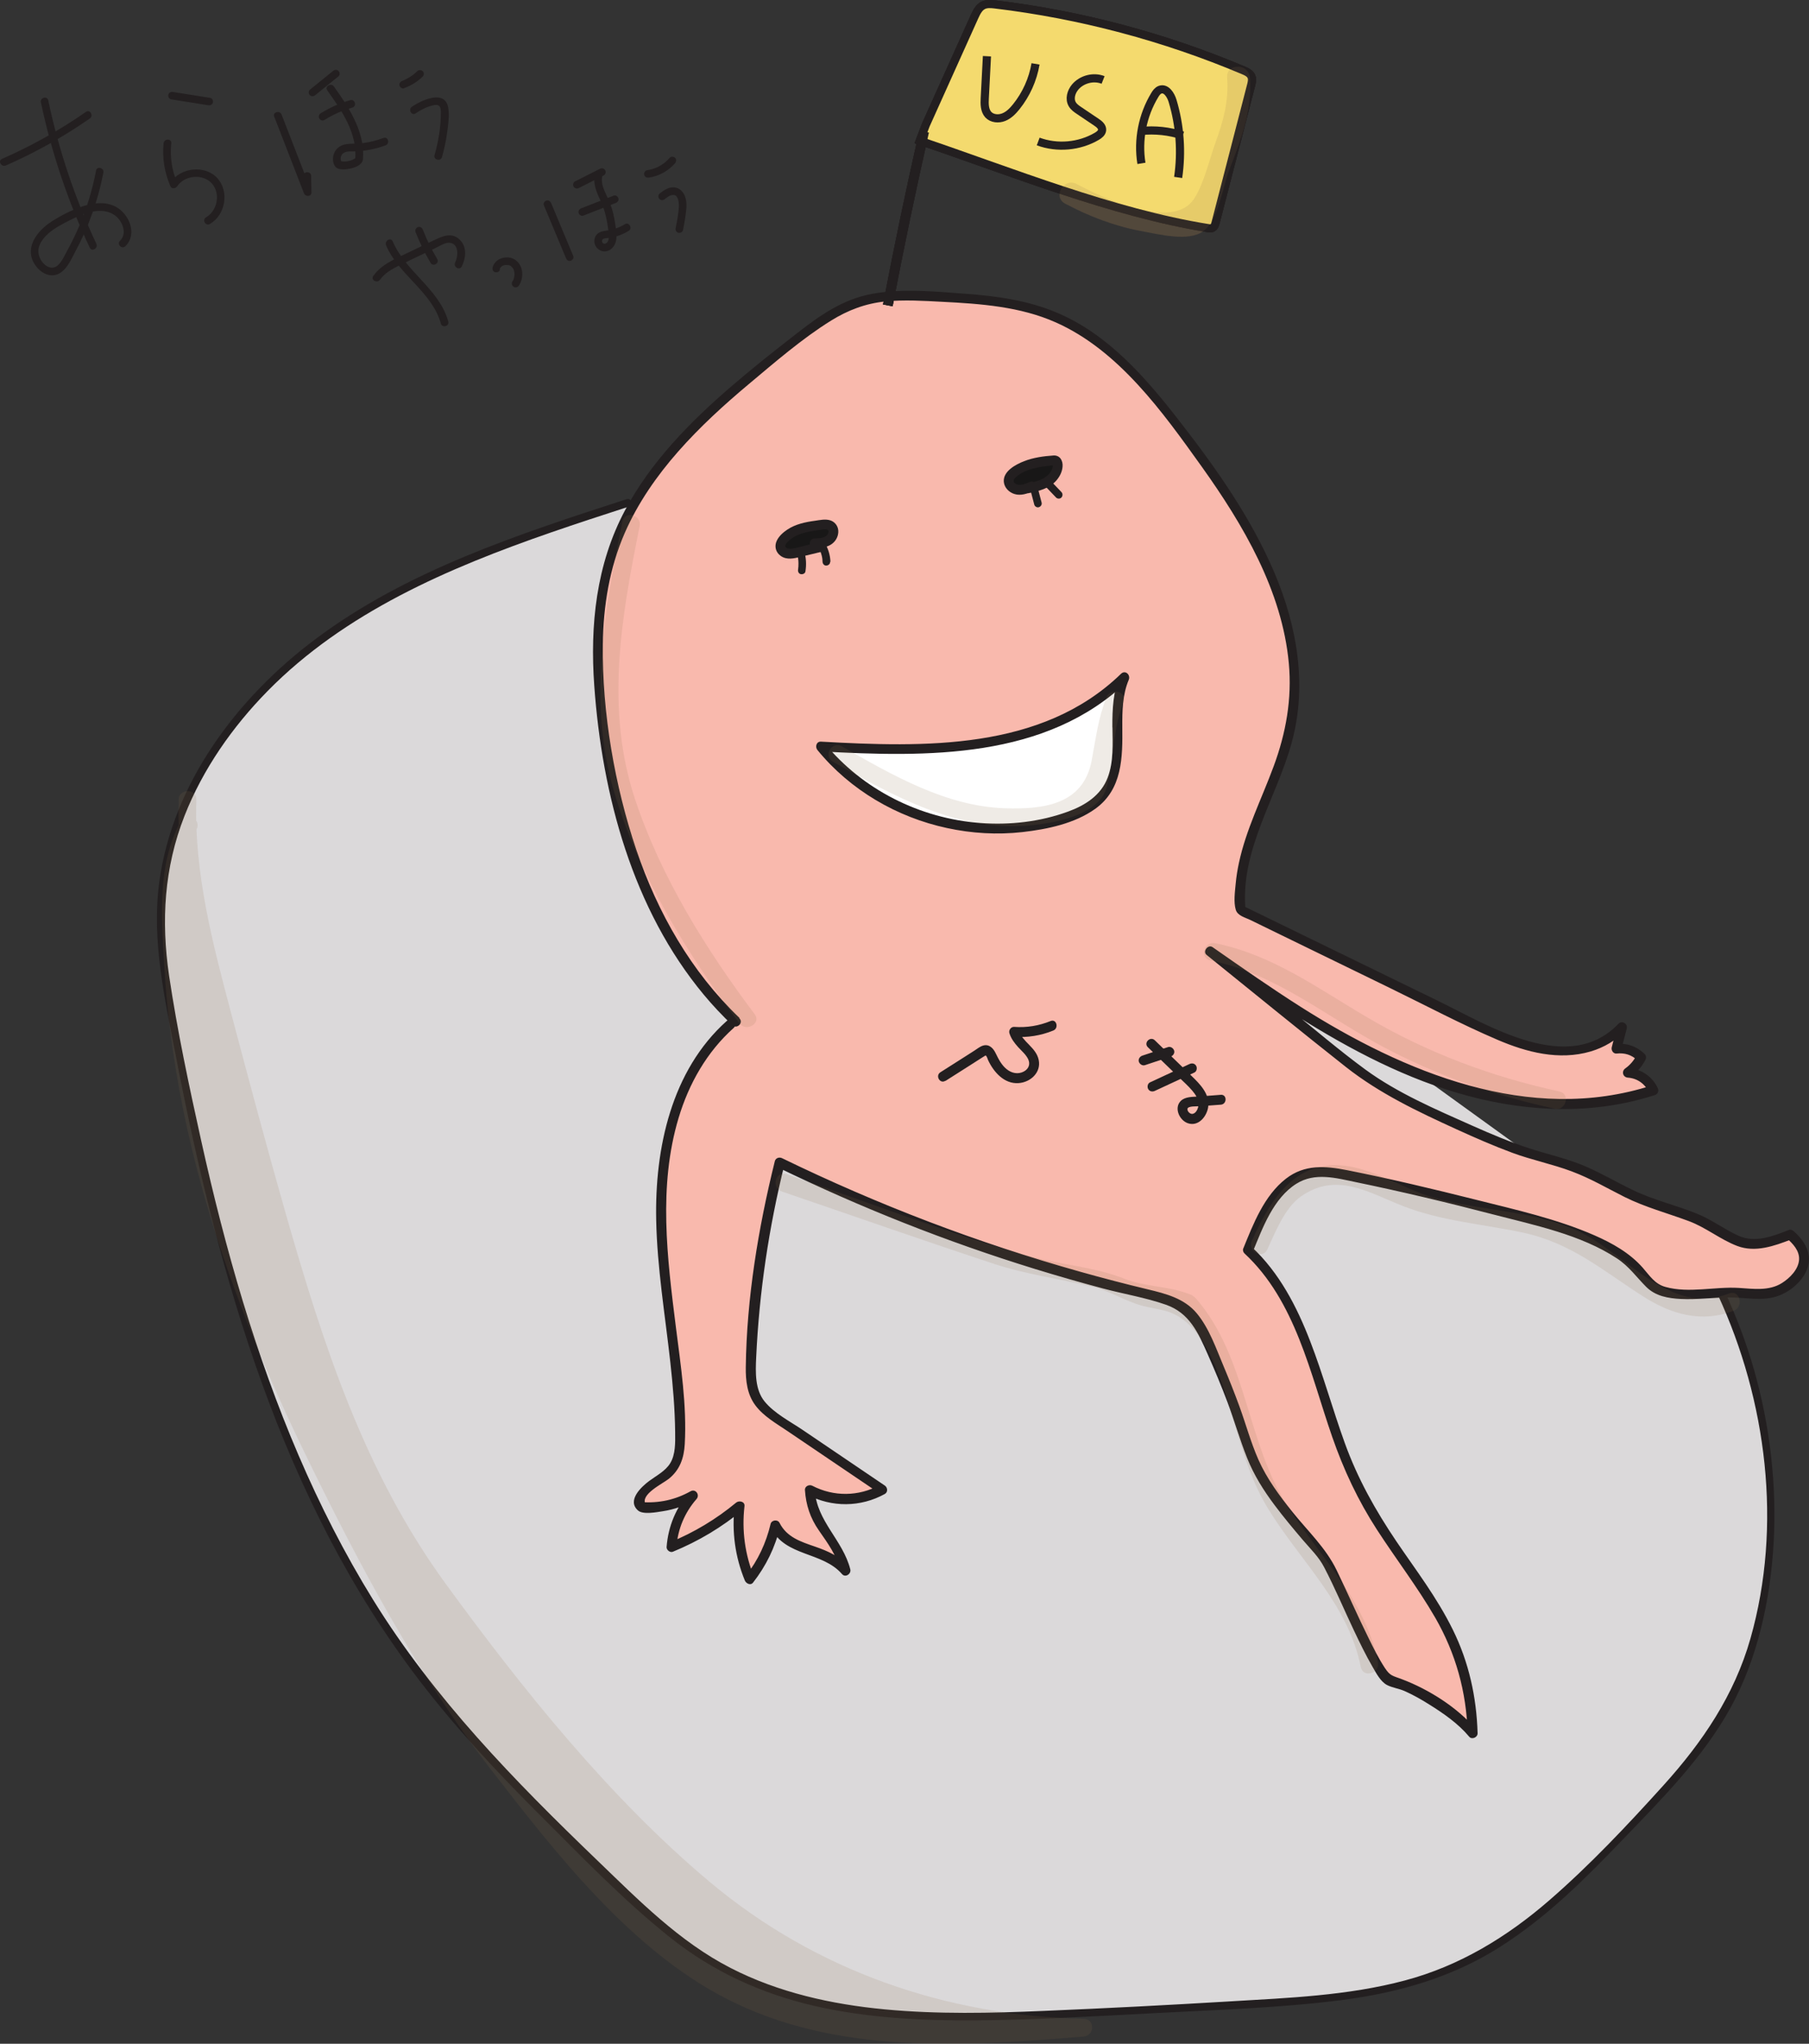 <?xml version="1.0" encoding="UTF-8"?>
<svg id="Layer_2" data-name="Layer 2" xmlns="http://www.w3.org/2000/svg" viewBox="0 0 224.13 253.06">
  <rect x="0" y="0" width="224.13" height="253.06" fill="#333333" stroke="none"/>
  <defs>
    <style>
      .cls-1 {
        fill: #f9b19d;
        stroke-miterlimit: 10;
        stroke-width: 1.21px;
      }

      .cls-1, .cls-2, .cls-3 {
        stroke: #231f20;
      }

      .cls-2 {
        fill: none;
      }

      .cls-2, .cls-3 {
        stroke-width: 1.01px;
      }

      .cls-3 {
        fill: #f4da6e;
      }

      .cls-4 {
        opacity: .14;
      }

      .cls-5 {
        fill: #f9b9ad;
      }

      .cls-5, .cls-6, .cls-7, .cls-8, .cls-9, .cls-10, .cls-11 {
        stroke-width: 0px;
      }

      .cls-6 {
        fill: #8a6b4a;
      }

      .cls-7 {
        fill: #896b4a;
      }

      .cls-8 {
        fill: #181717;
      }

      .cls-9 {
        fill: #231f20;
      }

      .cls-10 {
        fill: #dbd9da;
      }

      .cls-11 {
        fill: #fff;
      }
    </style>
  </defs>
  <g id="Layer_1-2" data-name="Layer 1">
    <g>
      <g>
        <path class="cls-10" d="m77.79,62.26c-13.09,4.25-26.42,8.61-37.59,16.65-11.17,8.04-20.05,20.48-20.29,34.25-.08,4.23.65,8.43,1.42,12.59,5.3,28.76,12.91,58.03,30.52,81.38,7.11,9.43,15.67,17.64,24.19,25.81,3.48,3.33,6.99,6.69,11.04,9.29,12.47,7.99,28.3,7.83,43.1,7.18,8.57-.38,17.14-.83,25.7-1.36,8.25-.51,16.68-1.13,24.25-4.45,8.71-3.82,15.53-10.87,22.1-17.74,4.52-4.73,9.11-9.54,12.15-15.34,2.38-4.53,3.73-9.55,4.43-14.62,1.68-12.14-.36-24.72-5.55-35.82"/>
        <path class="cls-9" d="m77.66,61.8c-13.41,4.35-27.23,8.82-38.64,17.38-9.68,7.26-17.69,17.89-19.3,30.15-.95,7.24.73,14.51,2.1,21.59,1.34,6.9,2.83,13.78,4.59,20.59,3.46,13.41,7.97,26.64,14.39,38.94,3.23,6.18,6.94,12.11,11.18,17.65,4.5,5.87,9.56,11.29,14.79,16.51s10.49,10.7,16.3,15.32c5.25,4.18,11.3,6.94,17.83,8.44s13.33,1.84,20.04,1.79c7.36-.06,14.72-.51,22.07-.89,7.73-.41,15.53-.64,23.22-1.62,6.97-.9,13.67-2.79,19.63-6.59s10.56-8.47,15.24-13.33c4.82-5.01,9.86-10.06,13.26-16.19s4.99-13.45,5.39-20.53-.45-14.47-2.43-21.4c-.96-3.35-2.19-6.6-3.66-9.76-.26-.55-1.07-.07-.82.48,6.05,13.07,8.01,28.56,4.04,42.54-2,7.03-5.94,12.84-10.8,18.21-4.46,4.93-9.09,9.85-14.12,14.21-5.26,4.56-11.13,8.13-17.89,9.93-7.05,1.88-14.41,2.16-21.66,2.59-7.69.46-15.38.86-23.07,1.18-6.57.28-13.17.43-19.72-.19-6.58-.62-13.17-2.08-19.09-5.12-6.36-3.26-11.39-8.39-16.49-13.29-10.29-9.89-20.25-20.08-27.8-32.28-7.09-11.46-12.21-24.03-16.13-36.9-2-6.59-3.7-13.27-5.19-20s-2.95-13.56-3.97-20.4c-1-6.78-.61-13.38,1.91-19.79,2.28-5.8,5.94-11.02,10.29-15.45,9.58-9.75,22.43-15.25,35.14-19.65,3.19-1.1,6.4-2.15,9.62-3.19.58-.19.33-1.1-.25-.92h0Z"/>
      </g>
      <g>
        <path class="cls-5" d="m91.18,126.46c-10.34-9.77-15.08-24.2-16.63-38.34-.71-6.47-.82-13.14,1.16-19.33,3.6-11.28,13.42-19.26,22.74-26.56,2.5-1.95,5.07-3.95,8.1-4.89,2.91-.9,6.02-.77,9.07-.62,5.14.24,10.4.51,15.13,2.52,6.5,2.76,11.24,8.44,15.55,14.04,8.32,10.81,16.47,23.88,13.49,37.2-1.69,7.55-6.89,14.5-6.07,22.19,9.52,4.64,19.05,9.27,28.57,13.91,3.02,1.47,6.1,2.96,9.42,3.4,3.32.44,7-.34,9.26-2.81-.23.9-.46,1.8-.69,2.69,1.11-.18,2.3.23,3.06,1.05-.36.78-.94,1.45-1.66,1.91,1.36.03,2.65.92,3.18,2.17-9.46,3.12-19.96,1.66-29.22-2.02-9.26-3.68-17.52-9.44-25.69-15.16,5.28,4.25,10.56,8.49,15.84,12.74,2.13,1.71,4.27,3.43,6.69,4.7,4.43,2.31,13.75,6.83,18.61,8.03,7.86,1.95,8.9,4.54,16.69,6.78,7.79,2.24,6.53,5.84,14.04,2.81,2.42,2.01,2.25,4.23-.22,6.19-2.47,1.95-5.19.77-8.33,1.01-13.38,1.01-5.08-2.44-17.62-7.23-5.57-2.13-24.58-6.61-30.46-7.64-5.87-1.03-8.3,4.07-10.55,9.59,8.51,7.77,9.05,22.13,15.03,31.98,6.42,10.57,12.49,15.46,12.79,27.82-1.79-2.22-7.39-5.91-10.19-6.45-1.71-.33-7.18-14.16-8.33-15.47-11.77-13.44-6.92-10.24-14.32-26.5-.66-1.45-1.37-2.94-2.59-3.95-1.32-1.1-3.07-1.52-4.75-1.91-15.77-3.75-31.12-9.25-45.69-16.35-2.01,8.03-3.2,16.27-3.55,24.55-.07,1.62-.08,3.34.74,4.73.66,1.13,1.78,1.9,2.86,2.63,4.22,2.85,8.44,5.71,12.66,8.56-2.71,1.56-6.23,1.6-8.96.09.21,4.83,3.32,5.22,4.42,9.93-2.49-3.06-7.04-2-8.7-5.58-.54,2.42-1.64,4.71-3.18,6.64-1.2-2.83-1.63-5.98-1.24-9.02-2.52,2.12-5.38,3.83-8.43,5.06.13-2.35,1.09-4.64,2.67-6.38-1.91,1.12-4.19,1.63-6.4,1.43-1.26-1.76,2.12-2.96,3.63-4.52,1.04-1.08,1.16-2.73,1.16-4.23-.01-8.91-2.13-17.7-2.35-26.6-.22-8.9,1.86-18.53,8.56-24.4"/>
        <path class="cls-9" d="m91.61,126.03c-5.99-5.72-10.14-13.02-12.78-20.83s-4.25-16.91-4.14-25.46c.06-4.72.82-9.42,2.72-13.76,1.62-3.7,3.96-7.06,6.62-10.08,2.68-3.04,5.68-5.78,8.79-8.38s6.56-5.6,10.16-7.83c2.06-1.28,4.27-2.12,6.69-2.36s4.73-.08,7.08.04c4.75.24,9.66.59,14.06,2.55,7.8,3.46,13.26,11.12,18.08,17.86,5.13,7.18,9.96,15.36,10.79,24.33.41,4.41-.35,8.65-1.88,12.78s-3.41,7.8-4.3,11.95c-.18.84-.32,1.7-.4,2.56-.09.98-.28,2.3.01,3.25.23.76,1.2.96,1.86,1.29,1.19.58,2.38,1.16,3.57,1.74,4.54,2.21,9.08,4.42,13.62,6.63s8.82,4.49,13.36,6.43c3.63,1.56,7.65,2.6,11.56,1.45,1.65-.49,3.13-1.36,4.32-2.61l-1.02-.59c-.23.9-.46,1.8-.69,2.69-.09.35.18.81.59.77,1.02-.11,1.88.15,2.63.88l-.1-.74c-.36.69-.8,1.24-1.44,1.7-.5.35-.31,1.09.31,1.14,1.21.09,2.13.78,2.65,1.86l.36-.9c-15.2,4.9-30.78-1.63-43.55-9.73-3.7-2.35-7.3-4.87-10.9-7.38-.56-.39-1.28.52-.74.96,5.75,4.63,11.46,9.31,17.26,13.88,4.17,3.28,8.9,5.52,13.7,7.71,2.28,1.04,4.59,2.05,6.94,2.92s4.93,1.39,7.33,2.29,4.39,2.09,6.57,3.18c2.56,1.27,5.26,1.98,7.92,2.97,2.14.79,3.92,2.29,6.03,3.09,2.22.84,4.59,0,6.69-.82l-.59-.16c.78.68,1.62,1.56,1.55,2.68-.08,1.21-1.16,2.28-2.13,2.89-1.61,1.01-3.55.71-5.35.6-2.97-.18-6.16.69-9.08-.12-1.32-.36-1.95-1.4-2.81-2.38-1.61-1.83-3.77-3.04-5.98-4.01-4.67-2.04-9.76-3.17-14.69-4.41-5.3-1.33-10.62-2.6-15.97-3.66-2.69-.53-5.26-.73-7.56,1.05-2.71,2.1-4.05,5.6-5.3,8.67-.08.19.01.46.16.59,6.33,5.88,8.14,14.87,10.87,22.72,1.42,4.08,3.19,7.86,5.55,11.5s5.03,7.11,7.21,10.88c2.55,4.43,3.86,9.17,4.02,14.28l1.04-.43c-2.28-2.73-5.9-4.99-9.19-6.23-1.13-.43-1.45-.38-2.12-1.41-.76-1.16-1.39-2.42-2-3.67-1.38-2.78-2.61-5.62-3.96-8.41s-3.57-4.84-5.48-7.22c-1.61-2.01-3.17-4.11-4.22-6.48-.94-2.13-1.55-4.4-2.35-6.59-.61-1.67-1.27-3.33-1.96-4.97-.93-2.2-1.78-4.7-3.32-6.55s-3.82-2.43-6.07-2.97c-2.8-.67-5.59-1.4-8.37-2.18-12.71-3.57-25.07-8.29-36.94-14.06-.34-.17-.79-.04-.9.36-2.05,8.29-3.49,16.96-3.6,25.52-.02,1.65.16,3.34,1.18,4.71s2.59,2.25,3.98,3.19c3.81,2.58,7.63,5.16,11.44,7.74v-1.05c-2.61,1.43-5.71,1.46-8.35.09-.38-.2-.95.04-.92.53.12,1.85.66,3.47,1.72,4.99,1.15,1.65,2.22,3.11,2.72,5.11l1.02-.59c-1.13-1.3-2.62-1.96-4.22-2.51-1.77-.61-3.49-1.16-4.39-2.94-.24-.47-1-.35-1.11.15-.55,2.33-1.55,4.48-3.03,6.37l1.02.27c-1.16-2.84-1.57-5.82-1.22-8.86.07-.58-.68-.73-1.04-.43-2.46,2.04-5.21,3.69-8.16,4.9l.77.59c.17-2.23,1.02-4.26,2.49-5.94.44-.51-.11-1.31-.74-.96-1.89,1.06-3.93,1.5-6.09,1.34l.53.3c-.75-1.23,2.08-2.56,2.86-3.18,1.38-1.11,1.88-2.57,1.98-4.3.27-4.81-.5-9.74-1.1-14.49-1.08-8.59-2.2-17.42.33-25.88,1.28-4.26,3.49-8.17,6.83-11.16.59-.52-.28-1.38-.86-.86-6.87,6.13-8.92,15.79-8.74,24.65.12,5.9,1.1,11.74,1.75,17.59.32,2.89.57,5.8.6,8.71.01,1.26.06,2.71-.62,3.82-.59.96-1.71,1.53-2.59,2.18-.95.7-2.81,2.41-1.39,3.66.63.55,2.35.2,3.08.09,1.44-.22,2.79-.71,4.05-1.42l-.74-.96c-1.69,1.94-2.65,4.24-2.85,6.81-.03.36.42.73.77.59,3.17-1.3,6.07-3.03,8.7-5.21l-1.04-.43c-.37,3.14.06,6.26,1.26,9.19.15.37.7.67,1.02.27,1.61-2.06,2.74-4.36,3.34-6.9l-1.11.15c1.8,3.56,6.37,2.89,8.8,5.7.42.48,1.16-.04,1.02-.59-.91-3.61-4.16-5.96-4.39-9.77l-.92.53c3.03,1.59,6.58,1.56,9.58-.09.42-.23.36-.81,0-1.05-3.4-2.3-6.81-4.6-10.21-6.91-1.56-1.05-3.48-2.03-4.68-3.5s-1.13-3.6-1.04-5.47c.37-8.06,1.57-16.07,3.51-23.91l-.9.36c10.28,5,20.93,9.22,31.85,12.59,2.83.87,5.68,1.69,8.54,2.45,2.56.68,5.25,1.12,7.76,2,2.93,1.02,4.01,3.49,5.18,6.13.87,1.96,1.7,3.95,2.46,5.96.85,2.28,1.52,4.62,2.42,6.88.85,2.13,2.05,4.04,3.42,5.86,1.1,1.47,2.28,2.88,3.47,4.28.97,1.14,1.99,2.1,2.66,3.4,1.35,2.58,2.47,5.27,3.72,7.89.71,1.49,1.43,2.98,2.26,4.41.44.76.99,1.85,1.81,2.28.66.34,1.48.44,2.16.74,1.04.46,2.03,1.02,2.99,1.62,1.8,1.12,3.65,2.39,5.03,4.04.34.41,1.06.07,1.04-.43-.13-4.48-1.08-8.79-3.07-12.82s-4.56-7.35-6.98-10.92c-2.62-3.88-4.82-7.8-6.41-12.21-1.5-4.15-2.67-8.41-4.26-12.53-1.67-4.34-3.84-8.54-7.28-11.75l.16.59c1.21-2.95,2.55-6.62,5.39-8.4,2.29-1.44,4.9-.71,7.35-.2,5.72,1.18,11.41,2.54,17.06,4.01,5.13,1.33,10.83,2.49,15.31,5.44,1.49.98,2.39,2.29,3.62,3.52,1.16,1.16,2.73,1.42,4.31,1.5,2.01.1,4-.19,6-.19s3.95.47,5.83-.12c1.6-.5,3.22-1.83,3.81-3.43.68-1.83-.32-3.46-1.67-4.65-.15-.13-.39-.24-.59-.16-1.97.78-4.2,1.65-6.26.72-1.71-.77-3.2-1.92-4.95-2.65-2.65-1.11-5.45-1.72-8.06-2.97-2.02-.97-3.94-2.11-6-2.99-2.24-.96-4.6-1.46-6.9-2.21s-4.74-1.77-7.05-2.8c-4.51-2.01-9.28-4.04-13.28-6.97-3.19-2.34-6.22-4.93-9.3-7.41s-6.31-5.08-9.47-7.61l-.74.96c12.75,8.92,26.43,18.28,42.53,18.93,4.35.18,8.7-.36,12.85-1.69.4-.13.54-.53.36-.9-.72-1.48-2.08-2.35-3.71-2.47l.31,1.14c.81-.58,1.42-1.25,1.88-2.13.12-.24.11-.54-.1-.74-.97-.93-2.15-1.37-3.49-1.23l.59.77c.23-.9.46-1.8.69-2.69.15-.58-.59-1.04-1.02-.59-6.21,6.48-16.14.19-22.4-2.85-8.04-3.91-16.07-7.82-24.11-11.74l.3.53c-.7-7.44,3.86-13.89,5.74-20.82,1.91-7.02.66-14.27-2.12-20.87-2.89-6.83-7.2-12.95-11.73-18.77-4.18-5.39-8.87-10.85-15.32-13.55-3.55-1.49-7.39-2.03-11.2-2.31s-7.79-.68-11.55-.01-6.61,2.73-9.45,4.94-5.48,4.29-8.12,6.57c-5.09,4.38-9.92,9.3-13.11,15.27-3.6,6.73-4.37,14.26-3.83,21.77.97,13.54,4.75,27.65,13.58,38.26,1.1,1.32,2.28,2.57,3.53,3.76.57.54,1.43-.32.86-.86h0Z"/>
      </g>
      <g>
        <path class="cls-11" d="m138.44,90.01c-.02-2.14.03-4.27.89-6.15-4.77,4.71-11.35,7.24-17.97,8.26-6.48,1-13.09.68-19.64.32,6.99,8.66,19.49,12.29,30.05,8.89,1.94-.62,3.9-1.53,5.12-3.16,1.72-2.28,1.57-5.22,1.55-8.17Z"/>
        <path class="cls-9" d="m139.05,90.01c-.01-1.98.02-3.99.8-5.84.25-.6-.42-1.26-.96-.74-9.84,9.54-24.46,9.1-37.18,8.4-.58-.03-.74.67-.43,1.04,4.05,4.95,9.82,8.32,16.06,9.66,3.05.66,6.21.85,9.32.5s6.5-1.06,9.05-2.89c3.36-2.42,3.38-6.36,3.34-10.13,0-.78-1.23-.79-1.22,0,.02,2.08.16,4.29-.59,6.27-.83,2.2-2.79,3.44-4.91,4.21-3.46,1.27-7.23,1.69-10.9,1.41-7.44-.56-14.55-4.11-19.29-9.9l-.43,1.04c13.07.71,27.94,1.03,38.04-8.76l-.96-.74c-.88,2.07-.98,4.23-.97,6.46,0,.78,1.22.79,1.22,0Z"/>
      </g>
      <path class="cls-9" d="m117.14,133.84l3.1-1.97c.52-.33,1.03-.66,1.55-.99.12-.08.24-.15.36-.22-.06-.03-.06,0,0,.06.13.08.21.41.27.54.69,1.48,2,2.98,3.78,2.85,1.48-.1,2.82-1.32,2.49-2.88s-2.01-2.19-2.45-3.62l-.59.77c1.66.11,3.31-.15,4.85-.78.72-.29.4-1.47-.32-1.18-1.45.59-2.96.84-4.53.73-.39-.03-.7.41-.59.77.21.68.62,1.22,1.09,1.74.42.46.95.9,1.23,1.47.31.63.07,1.24-.56,1.56-.7.36-1.48.19-2.08-.29-.64-.51-1.01-1.23-1.36-1.95-.29-.62-.8-1.21-1.57-.99-.39.11-.76.42-1.09.63l-1.33.85-2.88,1.83c-.66.42-.05,1.48.62,1.05h0Z"/>
      <path class="cls-9" d="m141.85,131.89c1.06-.35,2.13-.7,3.19-1.06.3-.1.53-.43.43-.75-.1-.3-.43-.53-.75-.43-1.06.35-2.13.7-3.19,1.06-.3.1-.53.43-.43.75.1.3.43.53.75.43h0Z"/>
      <path class="cls-9" d="m143.09,135.07c1.63-.76,3.26-1.52,4.89-2.27.3-.14.37-.57.22-.83-.18-.31-.53-.36-.83-.22-1.63.76-3.26,1.52-4.89,2.27-.3.14-.37.57-.22.83.18.31.53.36.83.22h0Z"/>
      <path class="cls-9" d="m142.21,129.66c1.26,1.22,2.52,2.44,3.78,3.66.59.57,1.22,1.12,1.75,1.75.41.48.8,1.09.75,1.74-.03.41-.26,1.02-.73,1.11-.3.05-.67-.3-.64-.61.03-.39,1.18-.31,1.46-.33.89-.07,1.79-.14,2.68-.2.78-.06.78-1.28,0-1.22-.92.07-1.85.14-2.77.21-.72.05-1.64,0-2.2.55-.87.88-.15,2.41.89,2.76,1.33.45,2.38-.89,2.52-2.08.18-1.56-1.03-2.77-2.06-3.77-1.52-1.47-3.04-2.95-4.56-4.42-.56-.55-1.43.31-.86.86h0Z"/>
      <path class="cls-3" d="m114.76,15.35c1.99-4.43,3.99-8.86,5.98-13.28.25-.54.53-1.13,1.06-1.4.45-.23.99-.18,1.5-.12,10.57,1.27,20.96,4.03,30.77,8.17.38.16.78.35.96.72.17.35.07.77-.03,1.15-1.46,5.65-2.92,11.29-4.38,16.94-.07.27-.16.57-.41.69-.17.08-.38.05-.57.02-11.8-1.89-24.36-6.98-35.68-10.81l.79-2.07Z"/>
      <path class="cls-2" d="m122.28,6.96c-.09,1.73-.18,3.47-.27,5.2-.04.71-.04,1.51.44,2.04.47.5,1.27.56,1.9.31.64-.25,1.13-.76,1.56-1.29,1.23-1.53,2.06-3.37,2.39-5.31"/>
      <path class="cls-2" d="m136.67,9.9c-1.19-.47-2.65-.09-3.47.89-.49.59-.74,1.47-.34,2.13.2.34.54.57.87.79.7.47,1.41.95,2.11,1.42.35.23.74.55.71.97-.03.35-.35.6-.66.78-2.17,1.27-4.91,1.51-7.26.64"/>
      <g>
        <path class="cls-2" d="m141.42,20.23c-.47-2.9.13-5.95,1.65-8.46.16-.27.36-.55.66-.66.74-.27,1.33.64,1.55,1.39.92,3.06,1.15,6.31.69,9.47"/>
        <path class="cls-2" d="m141.35,16.22c1.74-.18,3.52,0,5.19.56"/>
      </g>
      <g class="cls-4">
        <path class="cls-7" d="m152.04,9.62c.22,2.84-.46,5.34-1.42,7.97-.76,2.1-1.45,5.13-2.66,7-2.61,4.06-11.25-.05-14.56-1.8-1.6-.84-3.03,1.59-1.42,2.43,3.01,1.59,6.16,2.8,9.52,3.41,2.05.37,5.83,1.36,7.64-.04s2.37-5.46,3.13-7.44c1.45-3.81,2.9-7.41,2.59-11.54-.14-1.8-2.96-1.81-2.82,0h0Z"/>
      </g>
      <path class="cls-1" d="m114.5,16.28c-1.62,7.12-3.12,14.3-4.5,21.53"/>
      <path class="cls-3" d="m114.76,15.35c1.99-4.43,3.99-8.86,5.98-13.28.25-.54.53-1.13,1.06-1.4.45-.23.99-.18,1.5-.12,10.57,1.27,20.96,4.03,30.77,8.17.38.16.78.35.96.72.17.35.07.77-.03,1.15-1.46,5.65-2.92,11.29-4.38,16.94-.07.27-.16.57-.41.69-.17.08-.38.05-.57.02-11.8-1.89-24.36-6.98-35.68-10.81l.79-2.07Z"/>
      <path class="cls-2" d="m122.28,6.96c-.09,1.73-.18,3.47-.27,5.2-.04.71-.04,1.51.44,2.04.47.5,1.27.56,1.9.31.64-.25,1.13-.76,1.56-1.29,1.23-1.53,2.06-3.37,2.39-5.31"/>
      <path class="cls-2" d="m136.67,9.9c-1.19-.47-2.65-.09-3.47.89-.49.59-.74,1.47-.34,2.13.2.34.54.57.87.79.7.47,1.41.95,2.11,1.42.35.23.74.55.71.97-.03.35-.35.6-.66.78-2.17,1.27-4.91,1.51-7.26.64"/>
      <g>
        <path class="cls-2" d="m141.42,20.23c-.47-2.9.13-5.95,1.65-8.46.16-.27.36-.55.66-.66.74-.27,1.33.64,1.55,1.39.92,3.06,1.15,6.31.69,9.47"/>
        <path class="cls-2" d="m141.35,16.22c1.74-.18,3.52,0,5.19.56"/>
      </g>
      <g class="cls-4">
        <path class="cls-7" d="m152.04,9.62c.22,2.84-.46,5.34-1.42,7.97-.76,2.1-1.45,5.13-2.66,7-2.61,4.06-11.25-.05-14.56-1.8-1.6-.84-3.03,1.59-1.42,2.43,3.01,1.59,6.16,2.8,9.52,3.41,2.05.37,5.83,1.36,7.64-.04s2.37-5.46,3.13-7.44c1.45-3.81,2.9-7.41,2.59-11.54-.14-1.8-2.96-1.81-2.82,0h0Z"/>
      </g>
      <path class="cls-1" d="m114.5,16.28c-1.62,7.12-3.12,14.3-4.5,21.53"/>
      <path class="cls-3" d="m114.76,15.35c1.99-4.43,3.99-8.86,5.98-13.28.25-.54.53-1.13,1.06-1.4.45-.23.99-.18,1.5-.12,10.57,1.27,20.96,4.03,30.77,8.17.38.16.78.35.96.72.17.35.07.77-.03,1.15-1.46,5.65-2.92,11.29-4.38,16.94-.07.27-.16.57-.41.69-.17.08-.38.05-.57.02-11.8-1.89-24.36-6.98-35.68-10.81l.79-2.07Z"/>
      <path class="cls-2" d="m122.28,6.96c-.09,1.73-.18,3.47-.27,5.2-.04.71-.04,1.51.44,2.04.47.5,1.27.56,1.9.31.64-.25,1.13-.76,1.56-1.29,1.23-1.53,2.06-3.37,2.39-5.31"/>
      <path class="cls-2" d="m136.67,9.9c-1.19-.47-2.65-.09-3.47.89-.49.59-.74,1.47-.34,2.13.2.34.54.57.87.79.7.47,1.41.95,2.11,1.42.35.23.74.55.71.97-.03.35-.35.6-.66.78-2.17,1.27-4.91,1.51-7.26.64"/>
      <g>
        <path class="cls-2" d="m141.42,20.23c-.47-2.9.13-5.95,1.65-8.46.16-.27.36-.55.66-.66.74-.27,1.33.64,1.55,1.39.92,3.06,1.15,6.31.69,9.47"/>
        <path class="cls-2" d="m141.35,16.22c1.74-.18,3.52,0,5.19.56"/>
      </g>
      <g class="cls-4">
        <path class="cls-7" d="m152.04,9.62c.22,2.84-.46,5.34-1.42,7.97-.76,2.1-1.45,5.13-2.66,7-2.61,4.06-11.25-.05-14.56-1.8-1.6-.84-3.03,1.59-1.42,2.43,3.01,1.59,6.16,2.8,9.52,3.41,2.05.37,5.83,1.36,7.64-.04s2.37-5.46,3.13-7.44c1.45-3.81,2.9-7.41,2.59-11.54-.14-1.8-2.96-1.81-2.82,0h0Z"/>
      </g>
      <path class="cls-1" d="m114.5,16.28c-1.62,7.12-3.12,14.3-4.5,21.53"/>
      <path class="cls-9" d="m.73,20.49c3.65-1.6,7.13-3.55,10.4-5.82.5-.35.02-1.17-.48-.82-3.27,2.28-6.75,4.22-10.4,5.82-.56.24-.08,1.06.48.82h0Z"/>
      <path class="cls-9" d="m5.07,12.68c1.31,6.21,3.34,12.24,6.05,17.99.26.55,1.08.07.82-.48-2.67-5.67-4.67-11.63-5.96-17.76-.13-.6-1.04-.34-.92.25h0Z"/>
      <path class="cls-9" d="m11.9,21.14c-.46,2.37-1.15,4.69-2.11,6.91-.46,1.06-.97,2.1-1.53,3.11-.41.74-1,2.24-2.08,1.95-.78-.2-1.35-1.08-1.42-1.85-.09-.93.59-1.78,1.24-2.36.77-.67,1.7-1.15,2.61-1.61,1.13-.57,2.34-1.13,3.63-1.18,1.09-.04,2.07.35,2.67,1.28.48.75.65,1.74-.04,2.42-.44.43.23,1.1.67.67,1.53-1.5.45-4.04-1.25-4.91-1.23-.63-2.73-.46-4-.04-1.34.44-2.68,1.12-3.87,1.88-1.88,1.2-3.57,3.43-1.95,5.56.55.73,1.46,1.29,2.4,1.07,1.27-.29,1.91-1.86,2.46-2.89,1.65-3.06,2.82-6.36,3.48-9.77.12-.6-.8-.85-.92-.25h0Z"/>
      <path class="cls-9" d="m21.19,12.3c1.54.24,3.07.48,4.61.73.25.04.51-.06.58-.33.06-.23-.08-.54-.33-.58-1.54-.24-3.07-.48-4.61-.73-.25-.04-.51.06-.58.33-.06.23.08.54.33.58h0Z"/>
      <path class="cls-9" d="m20.27,17.73c-.19,1.84.12,3.65.85,5.35.15.35.65.26.82,0,.91-1.38,3.19-1.62,4.31-.36s.67,3.39-.72,4.19c-.53.31-.05,1.13.48.82,1.93-1.12,2.43-4.02.91-5.68s-4.57-1.33-5.8.56h.82c-.66-1.54-.89-3.21-.72-4.87.06-.61-.89-.6-.95,0h0Z"/>
      <path class="cls-9" d="m33.98,14.45c1.23,3.16,2.45,6.32,3.68,9.48.18.47.94.45.93-.13-.01-.67-.02-1.35-.04-2.02-.01-.61-.96-.61-.95,0,.01.67.02,1.35.04,2.02l.93-.13c-1.23-3.16-2.45-6.32-3.68-9.48-.22-.56-1.14-.32-.92.25h0Z"/>
      <path class="cls-9" d="m39.06,11.78c.96-.78,1.92-1.55,2.88-2.33.19-.16.18-.51,0-.67-.21-.19-.46-.17-.67,0-.96.78-1.92,1.55-2.88,2.33-.19.16-.18.51,0,.67.21.19.46.17.67,0h0Z"/>
      <path class="cls-9" d="m40.21,14.85c1.07-.67,2.23-1.19,3.44-1.53.59-.17.34-1.08-.25-.92-1.29.37-2.53.92-3.67,1.63-.22.14-.3.42-.17.65s.43.31.65.17h0Z"/>
      <path class="cls-9" d="m40.55,11.19c1.81,2.53,3.79,5.38,3.45,8.65l.14-.34c-.59.46-1.35.6-2.07.42l.28.22c-.22-.35-.19-.83.12-1.12.39-.37,1.11-.25,1.6-.27,1.26-.06,2.51-.32,3.7-.75.57-.21.32-1.13-.25-.92-.8.29-1.62.51-2.47.63-.77.11-1.58.02-2.34.18-.62.13-1.12.55-1.34,1.15-.18.49-.17,1.21.2,1.63.39.44,1.39.31,1.9.19.56-.13,1.42-.46,1.49-1.1.16-1.53-.22-3.06-.82-4.46-.71-1.65-1.74-3.14-2.77-4.59-.35-.49-1.18-.02-.82.48h0Z"/>
      <path class="cls-9" d="m50.08,10.91c.86-.31,1.64-.79,2.29-1.43.18-.17.19-.5,0-.67s-.48-.18-.67,0c-.14.14-.3.27-.45.4-.05.04,0,.01.01,0,0,.02-.04.03-.06.04-.04.03-.09.06-.13.09-.08.06-.17.11-.25.17-.16.1-.33.2-.51.29-.09.04-.18.09-.27.13-.05.02-.01,0,.02,0-.03.01-.06.02-.08.03-.05.02-.1.04-.15.06-.23.09-.41.33-.33.58.07.23.33.42.58.33h0Z"/>
      <path class="cls-9" d="m51.49,14.04c.66-.45,1.39-.82,2.17-1,.26-.06.61-.11.8.13.17.22.16.59.16.85-.01,1.75-.3,3.5-.78,5.18-.17.59.75.84.92.25.29-1.02.51-2.06.65-3.11.13-.97.29-2.05.12-3.02-.41-2.3-3.35-.89-4.5-.1-.5.34-.03,1.16.48.82h0Z"/>
      <path class="cls-9" d="m47.08,34.64c.58-.82,1.47-1.32,2.34-1.75,1.02-.51,2.06-.99,3.1-1.49.52-.25,1.04-.5,1.56-.75.47-.22,1.04-.62,1.58-.59,1.25.07,1.11,1.69.73,2.45-.27.55.55,1.03.82.48.53-1.06.67-2.42-.26-3.32-1.07-1.03-2.31-.33-3.44.2-1.4.67-2.8,1.34-4.2,2.01-1.17.57-2.29,1.2-3.06,2.28-.35.5.47.97.82.48h0Z"/>
      <path class="cls-9" d="m51.47,28.7c.52,1.33,1.15,2.62,1.88,3.85.31.52,1.13.05.82-.48-.69-1.16-1.29-2.37-1.78-3.63-.09-.24-.32-.4-.58-.33-.23.06-.43.34-.33.58h0Z"/>
      <path class="cls-9" d="m47.83,30.37c1.57,3.69,5.7,5.76,6.79,9.69.16.59,1.08.34.92-.25-1.12-4.05-5.28-6.14-6.88-9.92-.24-.56-1.06-.08-.82.48h0Z"/>
      <path class="cls-9" d="m61.91,33.36s.02-.07.03-.11c0-.01.02-.04.02-.05,0,0-.05.11-.02.04.02-.03.03-.06.05-.08,0-.02.02-.03.03-.05.04-.07,0,0-.02.02.05-.03.1-.11.15-.15.06-.05-.09.06,0,0,.03-.02.07-.04.1-.06.03-.02.07-.03.1-.05.07-.04-.1.04.02,0,.07-.02.14-.04.22-.06.01,0,.04,0,.06,0,0,0-.12.01-.04,0,.03,0,.07,0,.1,0,.07,0,.17.02.24,0,0,0-.12-.02-.04,0,.02,0,.04,0,.06.01.03,0,.06.01.1.02.04.01.07.02.11.04.06.02-.09-.05-.04-.02.02.01.04.02.06.03.03.02.07.04.1.06.01,0,.02.02.03.02.05.03-.07-.06-.03-.02.07.06.14.13.2.2.04.05.02,0-.01-.02,0,0,.03.05.04.05.02.03.04.06.06.1.02.04.04.08.06.12.03.05-.02-.04-.02-.04.01.01.03.07.03.09.03.08.05.16.06.24,0,.02,0,.04.01.07.01.05,0-.04,0-.04,0,.05.01.12.01.17,0,.04,0,.09,0,.13,0,.05-.02.12-.01.17,0,0,.02-.1,0-.04,0,.03,0,.06-.01.08,0,.05-.02.1-.03.15s-.03.1-.04.15c0,.02-.02.04-.02.06-.03.08.03-.06,0,0-.05.1-.1.19-.15.28-.14.21-.05.53.17.65.24.13.5.05.65-.17.51-.78.57-1.91.02-2.69-.27-.38-.65-.66-1.11-.75s-.89-.03-1.3.16-.77.6-.88,1.06c-.05.24.07.52.33.58.24.05.53-.07.58-.33h0Z"/>
      <path class="cls-9" d="m67.38,25.41c.91,2.18,1.83,4.37,2.74,6.55.1.24.31.4.58.33.22-.06.43-.35.33-.58-.91-2.18-1.83-4.37-2.74-6.55-.1-.24-.31-.4-.58-.33-.22.06-.43.35-.33.58h0Z"/>
      <path class="cls-9" d="m71.72,23.28c1.03-.52,2.06-1.04,3.09-1.56.23-.12.29-.44.17-.65-.14-.23-.42-.29-.65-.17-1.03.52-2.06,1.04-3.09,1.56-.23.12-.29.44-.17.65.14.23.42.29.65.17h0Z"/>
      <path class="cls-9" d="m72.27,26.7c1.34-.52,2.68-1.04,4.02-1.57.24-.09.4-.32.33-.58-.06-.23-.34-.42-.58-.33-1.34.52-2.68,1.04-4.02,1.57-.24.09-.4.32-.33.58.06.23.34.42.58.33h0Z"/>
      <path class="cls-9" d="m73.68,21.66c-.21,1.18.26,2.2.75,3.24.55,1.19.79,2.43.96,3.72.06.46.18,1.35-.41,1.55-.29.1-.51-.29-.33-.52.14-.18.6-.16.8-.19.29-.04.57-.09.85-.17.56-.16,1.1-.41,1.6-.71s.04-1.14-.48-.82c-.7.43-1.44.69-2.25.79-.6.08-1.24.22-1.46.87-.4,1.23.99,2.24,2.01,1.41.57-.46.71-1.19.65-1.89-.07-.85-.21-1.72-.4-2.54-.18-.76-.48-1.47-.81-2.18s-.71-1.5-.56-2.31c.11-.6-.81-.85-.92-.25h0Z"/>
      <path class="cls-9" d="m80.4,21.99c1.24-.18,2.42-.83,3.24-1.78.16-.19.2-.49,0-.67-.18-.16-.5-.2-.67,0-.18.21-.39.41-.6.59-.02.01-.09.07-.04.03-.03.02-.05.04-.08.06-.06.04-.12.08-.18.12-.12.08-.24.16-.37.23-.12.07-.24.13-.37.18-.07.03,0,0-.04.02-.03.01-.06.02-.09.04-.07.03-.14.05-.2.07-.28.09-.56.16-.85.2-.25.04-.4.36-.33.58.09.27.32.37.58.33h0Z"/>
      <path class="cls-9" d="m82.39,24.63c.2-.16.42-.32.66-.42.18-.08.44-.1.57-.04.16.07.21.14.3.3.08.14.13.33.16.52.07.41.01.91-.04,1.35-.08.64-.2,1.27-.33,1.9-.05.25.07.51.33.58.24.06.53-.08.58-.33.17-.8.3-1.6.39-2.41.07-.55.07-1.14-.11-1.67s-.55-1.03-1.13-1.17c-.79-.2-1.48.28-2.06.74-.2.16-.17.51,0,.67.2.2.47.16.67,0h0Z"/>
      <g>
        <path class="cls-8" d="m101.73,67.71c-.97.23-1.93.46-2.9.7-.42.1-.86.2-1.29.12s-.84-.43-.85-.86c-.01-.29.14-.56.32-.78,1.09-1.39,3.03-1.69,4.78-1.9.4-.05.84-.08,1.17.16.52.39.34,1.27-.17,1.67s-1.21.44-1.85.47"/>
        <path class="cls-9" d="m101.57,67.12l-1.75.42c-.55.13-1.12.32-1.69.39-.21.03-.81.04-.84-.3-.03-.31.51-.74.72-.9.67-.52,1.52-.76,2.33-.92.42-.08.84-.15,1.26-.2.26-.03.86-.17,1.02.06.05.07.04.21,0,.33-.04.13-.12.25-.23.34-.4.31-.99.31-1.47.33-.78.03-.79,1.25,0,1.22.68-.03,1.4-.08,2-.44.54-.33.89-.88.94-1.51.06-.68-.34-1.3-.99-1.51-.6-.19-1.28-.04-1.89.05-1.19.16-2.43.42-3.44,1.1-.51.34-1.03.8-1.3,1.37-.33.7-.13,1.45.5,1.89.75.53,1.67.3,2.48.1.89-.21,1.77-.43,2.66-.64.76-.18.44-1.36-.32-1.18h0Z"/>
      </g>
      <g>
        <path class="cls-8" d="m127.81,60.24c-.55.23-1.12.46-1.71.39s-1.17-.56-1.12-1.15c.03-.37.3-.68.58-.92,1.32-1.13,3.17-1.36,4.9-1.54.13-.01.26-.02.37.04.15.09.2.28.21.45.05.88-.54,1.7-1.29,2.16s-1.63.65-2.5.82"/>
        <path class="cls-9" d="m127.65,59.65c-.44.18-.95.43-1.44.38-.24-.02-.61-.19-.63-.47s.39-.57.59-.72c.33-.24.69-.44,1.07-.58.83-.32,1.71-.47,2.59-.57.21-.02.42-.04.63-.07.3-.04-.1-.08-.03-.13-.02.01,0,.24,0,.28-.05.36-.25.7-.5.96-.73.77-1.84.96-2.84,1.16-.32.07-.51.45-.43.75.09.34.43.49.75.43,1.26-.25,2.63-.58,3.5-1.61.41-.49.69-1.05.74-1.69.06-.73-.33-1.43-1.14-1.37-1.21.08-2.5.26-3.64.71-1.02.4-2.6,1.23-2.5,2.54.06.73.64,1.31,1.32,1.52.77.24,1.57-.04,2.29-.34.3-.13.52-.4.43-.75-.08-.29-.44-.55-.75-.43h0Z"/>
      </g>
      <path class="cls-9" d="m99.79,70.76c.13-.82.1-1.65-.14-2.45-.07-.24-.34-.41-.58-.33s-.41.33-.33.58c.05.17.09.34.13.52,0,.04.01.08.02.12,0,.03,0,.05.01.08,0-.05,0-.06,0-.02,0,.09.02.18.02.27.01.18.01.36,0,.53,0,.08,0,.16-.02.25,0,.04,0,.08-.01.12.03-.12,0,.06-.01.08-.04.24.06.52.33.58.23.05.54-.07.58-.33h0Z"/>
      <path class="cls-9" d="m102.89,69.55c-.04-.85-.29-1.69-.76-2.4-.13-.21-.43-.31-.65-.17-.21.13-.31.43-.17.65.1.16.2.32.28.49.02.04.05.09.06.14-.03-.08,0-.02,0,.03.03.09.07.18.09.27.06.17.1.35.13.53,0,.05.02.1.02.15,0-.08,0-.03,0,.02.01.1.02.2.02.3.01.25.21.49.47.47.25-.01.49-.21.47-.47h0Z"/>
      <path class="cls-9" d="m131.51,60.93c-.5-.52-1-1.04-1.49-1.56-.17-.18-.5-.19-.67,0s-.18.48,0,.67c.5.52,1,1.04,1.49,1.56.17.18.5.19.67,0s.18-.48,0-.67h0Z"/>
      <path class="cls-9" d="m129.05,62.22c-.17-.65-.34-1.3-.51-1.94-.06-.24-.34-.41-.58-.33s-.4.33-.33.58c.17.65.34,1.3.51,1.94.06.24.34.41.58.33s.4-.33.33-.58h0Z"/>
      <g class="cls-4">
        <path class="cls-6" d="m23.24,99.01c-.48,8.42,1.7,16.73,3.85,24.86,3.1,11.69,6.2,23.39,9.69,34.96,2.74,9.11,5.75,18.19,10.24,26.48,4.89,9.03,11.42,16.91,17.91,24.71,8.81,10.6,17.78,21.36,29.03,28.89,11.97,8.02,26.17,12.02,40.32,12.15-15.58,1.3-32.2,2.37-45.86-5.72-7.37-4.37-13.22-11.07-18.95-17.65-3.41-3.92-6.82-7.85-9.87-12.08-2.59-3.59-4.91-7.38-7.19-11.2-16.78-28.15-31.6-59.51-31.1-92.84.05-3.27.31-6.74,2.11-9.4"/>
        <path class="cls-7" d="m22.14,99.01c-.3,8.62,1.71,16.87,3.89,25.15,2.43,9.23,4.89,18.46,7.53,27.64,5.04,17.51,10.76,33.7,21.94,48.31,9.93,12.97,20.66,26.66,33.66,36.7s28.77,15.03,45.1,15.36v-2.21c-16.31,1.34-34.1,2.51-48.17-7.43-7-4.95-12.58-11.78-18.12-18.23-6.11-7.12-11.21-14.64-15.97-22.71-8.65-14.7-16.54-29.95-22.06-46.12-2.66-7.79-4.76-15.78-6.07-23.91s-3.78-21.2.47-28.83c.69-1.24-1.21-2.36-1.91-1.11-3,5.38-2.42,12-2.08,17.95.39,6.85,1.39,13.66,2.88,20.35,3.11,13.94,8.36,27.34,14.61,40.16,6.53,13.41,13.8,27.17,22.95,38.98,8.06,10.4,17.33,22.35,29.27,28.45,13.61,6.96,29.44,5.87,44.19,4.66,1.4-.12,1.44-2.18,0-2.21-17.01-.34-33.2-5.96-46.29-16.92-12.4-10.38-23.22-23.89-32.72-36.91-10.08-13.81-15.17-29.56-19.83-45.83-2.36-8.26-4.58-16.57-6.78-24.87s-4.62-17.33-4.3-26.41c.05-1.42-2.16-1.42-2.21,0h0Z"/>
      </g>
      <g class="cls-4">
        <path class="cls-7" d="m214.21,160.16c-7.35,2.87-12.69-4.95-18.67-7.71-5.57-2.57-11.85-2.51-17.68-4.09-4.54-1.23-9.51-5.1-14.49-3.85-4.32,1.08-6.55,5.4-8.27,9.1-.59,1.28,1.31,2.4,1.91,1.11.99-2.13,2.15-5.12,4.11-6.53,4.45-3.18,8.46-.51,12.78,1.17,4.75,1.84,9.78,2.2,14.73,3.25,6.1,1.3,9.92,4.7,14.98,7.93,3.48,2.22,7.26,3.29,11.2,1.75,1.31-.51.74-2.65-.59-2.13h0Z"/>
      </g>
      <g class="cls-4">
        <path class="cls-7" d="m77.12,64.55c-2.23,11.03-4.32,22.4-1.05,33.46,3.07,10.4,9.07,20.08,15.53,28.69.84,1.12,2.76.02,1.91-1.11-6.04-8.04-11.61-16.97-14.81-26.57-3.74-11.2-1.73-22.6.55-33.87.28-1.39-1.85-1.98-2.13-.59h0Z"/>
      </g>
      <g class="cls-4">
        <path class="cls-7" d="m103.19,94.32c7.51,4.28,15.71,8.8,24.67,7.86,2.73-.28,7.2-1.1,8.81-3.66.4-.63.54-1.35.69-2.08.67-3.35.56-6.24,1.85-9.49.52-1.32-1.61-1.89-2.13-.59-1.04,2.62-1.31,5.12-1.83,7.83-1.04,5.45-5.96,6.04-10.73,5.89-7.35-.24-14-4.13-20.22-7.67-1.24-.7-2.35,1.2-1.11,1.91h0Z"/>
      </g>
      <g class="cls-4">
        <path class="cls-7" d="m149.97,118.93c8.05,1.62,14.29,6.91,21.38,10.68,6.71,3.57,13.86,6.07,21.28,7.67,1.38.3,1.98-1.83.59-2.13-8.38-1.81-16.36-4.79-23.76-9.14-6.14-3.6-11.78-7.78-18.9-9.22-1.39-.28-1.98,1.85-.59,2.13h0Z"/>
      </g>
      <g class="cls-4">
        <path class="cls-7" d="m96.86,147.53c8.76,2.99,17.5,6.06,26.3,8.96,4.07,1.34,8.14,1.84,12.26,2.85,2.15.53,4.03,1.8,6.15,2.35,1.96.51,3.22.42,4.9,1.62,3.78,2.7,5.4,9.42,6.7,13.7,1.07,3.53,2.07,6.77,4.02,9.92,4.01,6.48,9.87,11.74,11.41,19.49.28,1.39,2.4.8,2.13-.59-1.54-7.71-7.16-13.02-11.26-19.42-4.85-7.56-5.01-17.73-10.69-24.9-.94-1.18-.97-1.15-2.32-1.57-2.3-.71-4.74-.66-7.16-1.61-3.79-1.49-7.8-1.69-11.71-2.78-10.18-2.83-20.15-6.75-30.15-10.16-1.35-.46-1.93,1.67-.59,2.13h0Z"/>
      </g>
    </g>
  </g>
</svg>